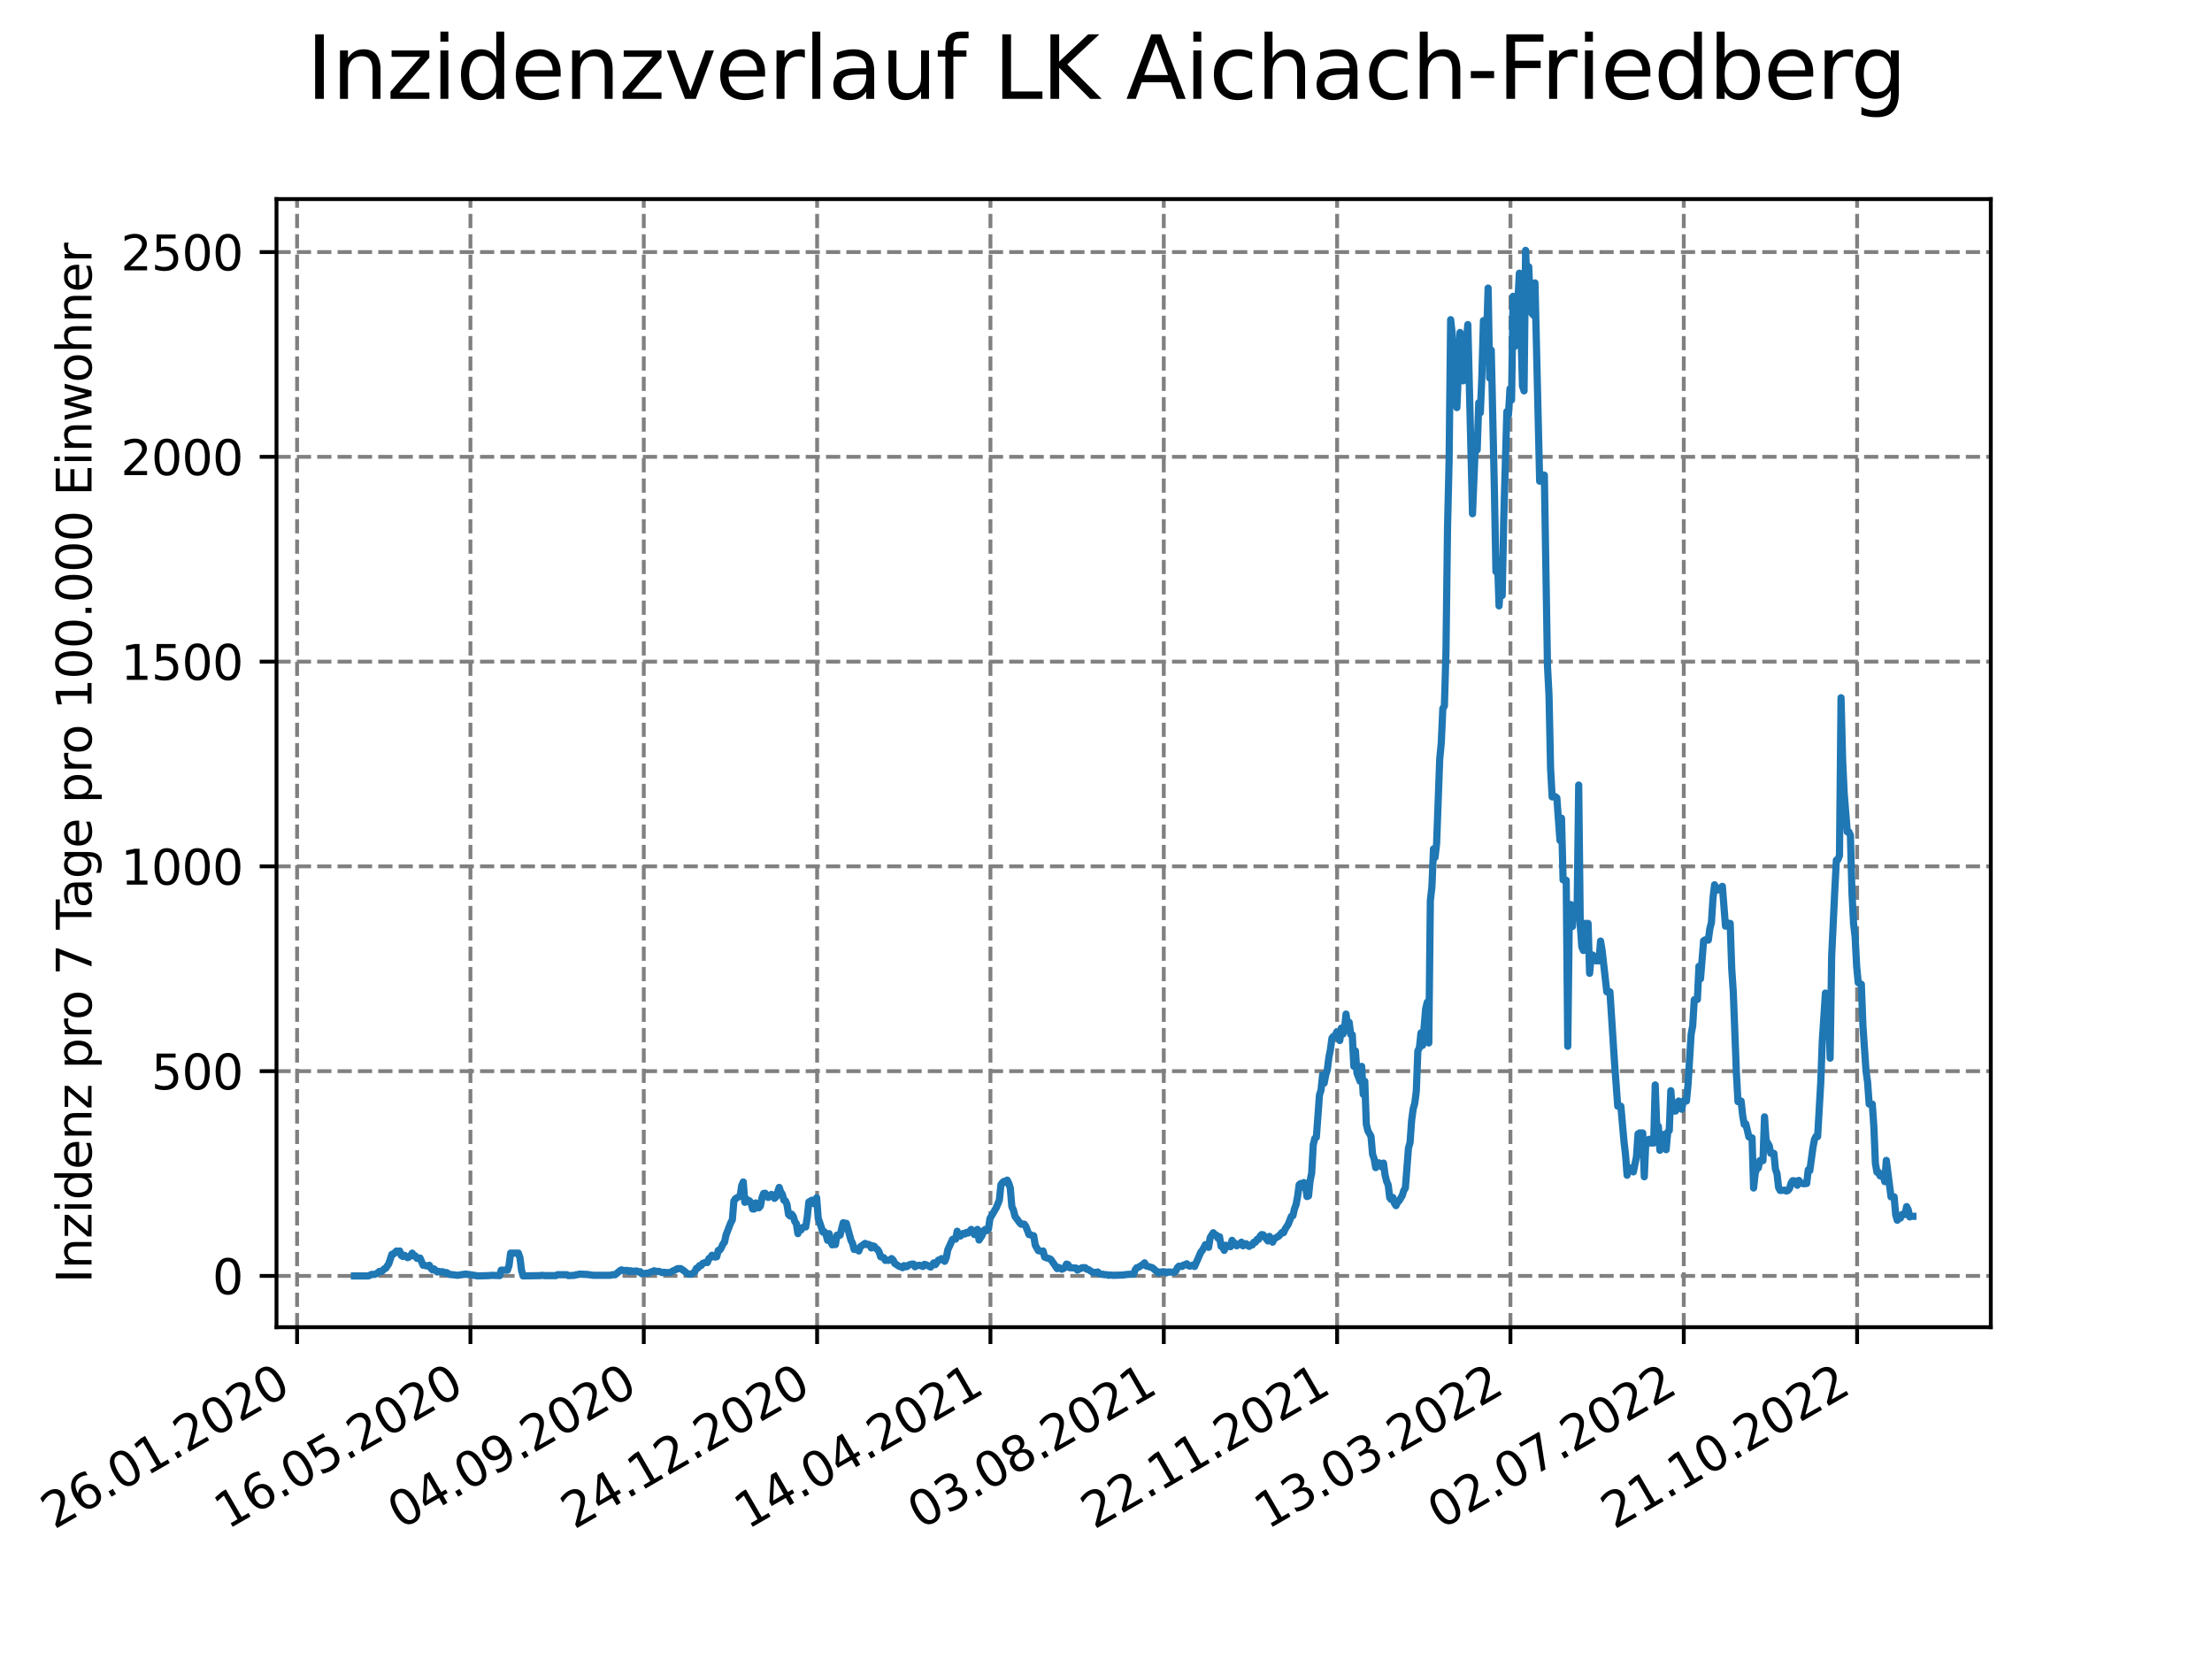 <?xml version="1.0" encoding="utf-8" standalone="no"?>
<!DOCTYPE svg PUBLIC "-//W3C//DTD SVG 1.1//EN"
  "http://www.w3.org/Graphics/SVG/1.1/DTD/svg11.dtd">
<svg xmlns:xlink="http://www.w3.org/1999/xlink" width="460.8pt" height="345.6pt" viewBox="0 0 460.8 345.6" xmlns="http://www.w3.org/2000/svg" version="1.1">
 <defs>
  <style type="text/css">*{stroke-linejoin: round; stroke-linecap: butt}</style>
 </defs>
 <g id="figure_1">
  <g id="patch_1">
   <path d="M 0 345.6 
L 460.8 345.6 
L 460.8 0 
L 0 0 
z
" style="fill: #ffffff"/>
  </g>
  <g id="axes_1">
   <g id="patch_2">
    <path d="M 57.6 276.48 
L 414.72 276.48 
L 414.72 41.472 
L 57.6 41.472 
z
" style="fill: #ffffff"/>
   </g>
   <g id="matplotlib.axis_1">
    <g id="xtick_1">
     <g id="line2d_1">
      <path d="M 61.891 276.48 
L 61.891 41.472 
" clip-path="url(#pce9f8c3fc2)" style="fill: none; stroke-dasharray: 2.96,1.28; stroke-dashoffset: 0; stroke: #808080; stroke-width: 0.8"/>
     </g>
     <g id="line2d_2">
      <defs>
       <path id="mcf06610dd0" d="M 0 0 
L 0 3.5 
" style="stroke: #000000; stroke-width: 0.8"/>
      </defs>
      <g>
       <use xlink:href="#mcf06610dd0" x="61.891" y="276.48" style="stroke: #000000; stroke-width: 0.8"/>
      </g>
     </g>
     <g id="text_1">
      <!-- 26.01.2020 -->
      <g transform="translate(11.266 318.689) rotate(-30) scale(0.1 -0.1)">
       <defs>
        <path id="DejaVuSans-32" d="M 1228 531 
L 3431 531 
L 3431 0 
L 469 0 
L 469 531 
Q 828 903 1448 1529 
Q 2069 2156 2228 2338 
Q 2531 2678 2651 2914 
Q 2772 3150 2772 3378 
Q 2772 3750 2511 3984 
Q 2250 4219 1831 4219 
Q 1534 4219 1204 4116 
Q 875 4013 500 3803 
L 500 4441 
Q 881 4594 1212 4672 
Q 1544 4750 1819 4750 
Q 2544 4750 2975 4387 
Q 3406 4025 3406 3419 
Q 3406 3131 3298 2873 
Q 3191 2616 2906 2266 
Q 2828 2175 2409 1742 
Q 1991 1309 1228 531 
z
" transform="scale(0.016)"/>
        <path id="DejaVuSans-36" d="M 2113 2584 
Q 1688 2584 1439 2293 
Q 1191 2003 1191 1497 
Q 1191 994 1439 701 
Q 1688 409 2113 409 
Q 2538 409 2786 701 
Q 3034 994 3034 1497 
Q 3034 2003 2786 2293 
Q 2538 2584 2113 2584 
z
M 3366 4563 
L 3366 3988 
Q 3128 4100 2886 4159 
Q 2644 4219 2406 4219 
Q 1781 4219 1451 3797 
Q 1122 3375 1075 2522 
Q 1259 2794 1537 2939 
Q 1816 3084 2150 3084 
Q 2853 3084 3261 2657 
Q 3669 2231 3669 1497 
Q 3669 778 3244 343 
Q 2819 -91 2113 -91 
Q 1303 -91 875 529 
Q 447 1150 447 2328 
Q 447 3434 972 4092 
Q 1497 4750 2381 4750 
Q 2619 4750 2861 4703 
Q 3103 4656 3366 4563 
z
" transform="scale(0.016)"/>
        <path id="DejaVuSans-2e" d="M 684 794 
L 1344 794 
L 1344 0 
L 684 0 
L 684 794 
z
" transform="scale(0.016)"/>
        <path id="DejaVuSans-30" d="M 2034 4250 
Q 1547 4250 1301 3770 
Q 1056 3291 1056 2328 
Q 1056 1369 1301 889 
Q 1547 409 2034 409 
Q 2525 409 2770 889 
Q 3016 1369 3016 2328 
Q 3016 3291 2770 3770 
Q 2525 4250 2034 4250 
z
M 2034 4750 
Q 2819 4750 3233 4129 
Q 3647 3509 3647 2328 
Q 3647 1150 3233 529 
Q 2819 -91 2034 -91 
Q 1250 -91 836 529 
Q 422 1150 422 2328 
Q 422 3509 836 4129 
Q 1250 4750 2034 4750 
z
" transform="scale(0.016)"/>
        <path id="DejaVuSans-31" d="M 794 531 
L 1825 531 
L 1825 4091 
L 703 3866 
L 703 4441 
L 1819 4666 
L 2450 4666 
L 2450 531 
L 3481 531 
L 3481 0 
L 794 0 
L 794 531 
z
" transform="scale(0.016)"/>
       </defs>
       <use xlink:href="#DejaVuSans-32"/>
       <use xlink:href="#DejaVuSans-36" x="63.623"/>
       <use xlink:href="#DejaVuSans-2e" x="127.246"/>
       <use xlink:href="#DejaVuSans-30" x="159.033"/>
       <use xlink:href="#DejaVuSans-31" x="222.656"/>
       <use xlink:href="#DejaVuSans-2e" x="286.279"/>
       <use xlink:href="#DejaVuSans-32" x="318.066"/>
       <use xlink:href="#DejaVuSans-30" x="381.689"/>
       <use xlink:href="#DejaVuSans-32" x="445.312"/>
       <use xlink:href="#DejaVuSans-30" x="508.936"/>
      </g>
     </g>
    </g>
    <g id="xtick_2">
     <g id="line2d_3">
      <path d="M 98 276.48 
L 98 41.472 
" clip-path="url(#pce9f8c3fc2)" style="fill: none; stroke-dasharray: 2.96,1.28; stroke-dashoffset: 0; stroke: #808080; stroke-width: 0.8"/>
     </g>
     <g id="line2d_4">
      <g>
       <use xlink:href="#mcf06610dd0" x="98" y="276.48" style="stroke: #000000; stroke-width: 0.8"/>
      </g>
     </g>
     <g id="text_2">
      <!-- 16.05.2020 -->
      <g transform="translate(47.375 318.689) rotate(-30) scale(0.1 -0.1)">
       <defs>
        <path id="DejaVuSans-35" d="M 691 4666 
L 3169 4666 
L 3169 4134 
L 1269 4134 
L 1269 2991 
Q 1406 3038 1543 3061 
Q 1681 3084 1819 3084 
Q 2600 3084 3056 2656 
Q 3513 2228 3513 1497 
Q 3513 744 3044 326 
Q 2575 -91 1722 -91 
Q 1428 -91 1123 -41 
Q 819 9 494 109 
L 494 744 
Q 775 591 1075 516 
Q 1375 441 1709 441 
Q 2250 441 2565 725 
Q 2881 1009 2881 1497 
Q 2881 1984 2565 2268 
Q 2250 2553 1709 2553 
Q 1456 2553 1204 2497 
Q 953 2441 691 2322 
L 691 4666 
z
" transform="scale(0.016)"/>
       </defs>
       <use xlink:href="#DejaVuSans-31"/>
       <use xlink:href="#DejaVuSans-36" x="63.623"/>
       <use xlink:href="#DejaVuSans-2e" x="127.246"/>
       <use xlink:href="#DejaVuSans-30" x="159.033"/>
       <use xlink:href="#DejaVuSans-35" x="222.656"/>
       <use xlink:href="#DejaVuSans-2e" x="286.279"/>
       <use xlink:href="#DejaVuSans-32" x="318.066"/>
       <use xlink:href="#DejaVuSans-30" x="381.689"/>
       <use xlink:href="#DejaVuSans-32" x="445.312"/>
       <use xlink:href="#DejaVuSans-30" x="508.936"/>
      </g>
     </g>
    </g>
    <g id="xtick_3">
     <g id="line2d_5">
      <path d="M 134.109 276.48 
L 134.109 41.472 
" clip-path="url(#pce9f8c3fc2)" style="fill: none; stroke-dasharray: 2.96,1.28; stroke-dashoffset: 0; stroke: #808080; stroke-width: 0.8"/>
     </g>
     <g id="line2d_6">
      <g>
       <use xlink:href="#mcf06610dd0" x="134.109" y="276.48" style="stroke: #000000; stroke-width: 0.8"/>
      </g>
     </g>
     <g id="text_3">
      <!-- 04.09.2020 -->
      <g transform="translate(83.484 318.689) rotate(-30) scale(0.1 -0.1)">
       <defs>
        <path id="DejaVuSans-34" d="M 2419 4116 
L 825 1625 
L 2419 1625 
L 2419 4116 
z
M 2253 4666 
L 3047 4666 
L 3047 1625 
L 3713 1625 
L 3713 1100 
L 3047 1100 
L 3047 0 
L 2419 0 
L 2419 1100 
L 313 1100 
L 313 1709 
L 2253 4666 
z
" transform="scale(0.016)"/>
        <path id="DejaVuSans-39" d="M 703 97 
L 703 672 
Q 941 559 1184 500 
Q 1428 441 1663 441 
Q 2288 441 2617 861 
Q 2947 1281 2994 2138 
Q 2813 1869 2534 1725 
Q 2256 1581 1919 1581 
Q 1219 1581 811 2004 
Q 403 2428 403 3163 
Q 403 3881 828 4315 
Q 1253 4750 1959 4750 
Q 2769 4750 3195 4129 
Q 3622 3509 3622 2328 
Q 3622 1225 3098 567 
Q 2575 -91 1691 -91 
Q 1453 -91 1209 -44 
Q 966 3 703 97 
z
M 1959 2075 
Q 2384 2075 2632 2365 
Q 2881 2656 2881 3163 
Q 2881 3666 2632 3958 
Q 2384 4250 1959 4250 
Q 1534 4250 1286 3958 
Q 1038 3666 1038 3163 
Q 1038 2656 1286 2365 
Q 1534 2075 1959 2075 
z
" transform="scale(0.016)"/>
       </defs>
       <use xlink:href="#DejaVuSans-30"/>
       <use xlink:href="#DejaVuSans-34" x="63.623"/>
       <use xlink:href="#DejaVuSans-2e" x="127.246"/>
       <use xlink:href="#DejaVuSans-30" x="159.033"/>
       <use xlink:href="#DejaVuSans-39" x="222.656"/>
       <use xlink:href="#DejaVuSans-2e" x="286.279"/>
       <use xlink:href="#DejaVuSans-32" x="318.066"/>
       <use xlink:href="#DejaVuSans-30" x="381.689"/>
       <use xlink:href="#DejaVuSans-32" x="445.312"/>
       <use xlink:href="#DejaVuSans-30" x="508.936"/>
      </g>
     </g>
    </g>
    <g id="xtick_4">
     <g id="line2d_7">
      <path d="M 170.218 276.48 
L 170.218 41.472 
" clip-path="url(#pce9f8c3fc2)" style="fill: none; stroke-dasharray: 2.96,1.28; stroke-dashoffset: 0; stroke: #808080; stroke-width: 0.8"/>
     </g>
     <g id="line2d_8">
      <g>
       <use xlink:href="#mcf06610dd0" x="170.218" y="276.48" style="stroke: #000000; stroke-width: 0.8"/>
      </g>
     </g>
     <g id="text_4">
      <!-- 24.12.2020 -->
      <g transform="translate(119.593 318.689) rotate(-30) scale(0.1 -0.1)">
       <use xlink:href="#DejaVuSans-32"/>
       <use xlink:href="#DejaVuSans-34" x="63.623"/>
       <use xlink:href="#DejaVuSans-2e" x="127.246"/>
       <use xlink:href="#DejaVuSans-31" x="159.033"/>
       <use xlink:href="#DejaVuSans-32" x="222.656"/>
       <use xlink:href="#DejaVuSans-2e" x="286.279"/>
       <use xlink:href="#DejaVuSans-32" x="318.066"/>
       <use xlink:href="#DejaVuSans-30" x="381.689"/>
       <use xlink:href="#DejaVuSans-32" x="445.312"/>
       <use xlink:href="#DejaVuSans-30" x="508.936"/>
      </g>
     </g>
    </g>
    <g id="xtick_5">
     <g id="line2d_9">
      <path d="M 206.327 276.48 
L 206.327 41.472 
" clip-path="url(#pce9f8c3fc2)" style="fill: none; stroke-dasharray: 2.96,1.28; stroke-dashoffset: 0; stroke: #808080; stroke-width: 0.8"/>
     </g>
     <g id="line2d_10">
      <g>
       <use xlink:href="#mcf06610dd0" x="206.327" y="276.48" style="stroke: #000000; stroke-width: 0.8"/>
      </g>
     </g>
     <g id="text_5">
      <!-- 14.04.2021 -->
      <g transform="translate(155.702 318.689) rotate(-30) scale(0.1 -0.1)">
       <use xlink:href="#DejaVuSans-31"/>
       <use xlink:href="#DejaVuSans-34" x="63.623"/>
       <use xlink:href="#DejaVuSans-2e" x="127.246"/>
       <use xlink:href="#DejaVuSans-30" x="159.033"/>
       <use xlink:href="#DejaVuSans-34" x="222.656"/>
       <use xlink:href="#DejaVuSans-2e" x="286.279"/>
       <use xlink:href="#DejaVuSans-32" x="318.066"/>
       <use xlink:href="#DejaVuSans-30" x="381.689"/>
       <use xlink:href="#DejaVuSans-32" x="445.312"/>
       <use xlink:href="#DejaVuSans-31" x="508.936"/>
      </g>
     </g>
    </g>
    <g id="xtick_6">
     <g id="line2d_11">
      <path d="M 242.436 276.48 
L 242.436 41.472 
" clip-path="url(#pce9f8c3fc2)" style="fill: none; stroke-dasharray: 2.96,1.28; stroke-dashoffset: 0; stroke: #808080; stroke-width: 0.8"/>
     </g>
     <g id="line2d_12">
      <g>
       <use xlink:href="#mcf06610dd0" x="242.436" y="276.48" style="stroke: #000000; stroke-width: 0.8"/>
      </g>
     </g>
     <g id="text_6">
      <!-- 03.08.2021 -->
      <g transform="translate(191.81 318.689) rotate(-30) scale(0.1 -0.1)">
       <defs>
        <path id="DejaVuSans-33" d="M 2597 2516 
Q 3050 2419 3304 2112 
Q 3559 1806 3559 1356 
Q 3559 666 3084 287 
Q 2609 -91 1734 -91 
Q 1441 -91 1130 -33 
Q 819 25 488 141 
L 488 750 
Q 750 597 1062 519 
Q 1375 441 1716 441 
Q 2309 441 2620 675 
Q 2931 909 2931 1356 
Q 2931 1769 2642 2001 
Q 2353 2234 1838 2234 
L 1294 2234 
L 1294 2753 
L 1863 2753 
Q 2328 2753 2575 2939 
Q 2822 3125 2822 3475 
Q 2822 3834 2567 4026 
Q 2313 4219 1838 4219 
Q 1578 4219 1281 4162 
Q 984 4106 628 3988 
L 628 4550 
Q 988 4650 1302 4700 
Q 1616 4750 1894 4750 
Q 2613 4750 3031 4423 
Q 3450 4097 3450 3541 
Q 3450 3153 3228 2886 
Q 3006 2619 2597 2516 
z
" transform="scale(0.016)"/>
        <path id="DejaVuSans-38" d="M 2034 2216 
Q 1584 2216 1326 1975 
Q 1069 1734 1069 1313 
Q 1069 891 1326 650 
Q 1584 409 2034 409 
Q 2484 409 2743 651 
Q 3003 894 3003 1313 
Q 3003 1734 2745 1975 
Q 2488 2216 2034 2216 
z
M 1403 2484 
Q 997 2584 770 2862 
Q 544 3141 544 3541 
Q 544 4100 942 4425 
Q 1341 4750 2034 4750 
Q 2731 4750 3128 4425 
Q 3525 4100 3525 3541 
Q 3525 3141 3298 2862 
Q 3072 2584 2669 2484 
Q 3125 2378 3379 2068 
Q 3634 1759 3634 1313 
Q 3634 634 3220 271 
Q 2806 -91 2034 -91 
Q 1263 -91 848 271 
Q 434 634 434 1313 
Q 434 1759 690 2068 
Q 947 2378 1403 2484 
z
M 1172 3481 
Q 1172 3119 1398 2916 
Q 1625 2713 2034 2713 
Q 2441 2713 2670 2916 
Q 2900 3119 2900 3481 
Q 2900 3844 2670 4047 
Q 2441 4250 2034 4250 
Q 1625 4250 1398 4047 
Q 1172 3844 1172 3481 
z
" transform="scale(0.016)"/>
       </defs>
       <use xlink:href="#DejaVuSans-30"/>
       <use xlink:href="#DejaVuSans-33" x="63.623"/>
       <use xlink:href="#DejaVuSans-2e" x="127.246"/>
       <use xlink:href="#DejaVuSans-30" x="159.033"/>
       <use xlink:href="#DejaVuSans-38" x="222.656"/>
       <use xlink:href="#DejaVuSans-2e" x="286.279"/>
       <use xlink:href="#DejaVuSans-32" x="318.066"/>
       <use xlink:href="#DejaVuSans-30" x="381.689"/>
       <use xlink:href="#DejaVuSans-32" x="445.312"/>
       <use xlink:href="#DejaVuSans-31" x="508.936"/>
      </g>
     </g>
    </g>
    <g id="xtick_7">
     <g id="line2d_13">
      <path d="M 278.545 276.48 
L 278.545 41.472 
" clip-path="url(#pce9f8c3fc2)" style="fill: none; stroke-dasharray: 2.96,1.28; stroke-dashoffset: 0; stroke: #808080; stroke-width: 0.8"/>
     </g>
     <g id="line2d_14">
      <g>
       <use xlink:href="#mcf06610dd0" x="278.545" y="276.48" style="stroke: #000000; stroke-width: 0.8"/>
      </g>
     </g>
     <g id="text_7">
      <!-- 22.11.2021 -->
      <g transform="translate(227.919 318.689) rotate(-30) scale(0.1 -0.1)">
       <use xlink:href="#DejaVuSans-32"/>
       <use xlink:href="#DejaVuSans-32" x="63.623"/>
       <use xlink:href="#DejaVuSans-2e" x="127.246"/>
       <use xlink:href="#DejaVuSans-31" x="159.033"/>
       <use xlink:href="#DejaVuSans-31" x="222.656"/>
       <use xlink:href="#DejaVuSans-2e" x="286.279"/>
       <use xlink:href="#DejaVuSans-32" x="318.066"/>
       <use xlink:href="#DejaVuSans-30" x="381.689"/>
       <use xlink:href="#DejaVuSans-32" x="445.312"/>
       <use xlink:href="#DejaVuSans-31" x="508.936"/>
      </g>
     </g>
    </g>
    <g id="xtick_8">
     <g id="line2d_15">
      <path d="M 314.653 276.48 
L 314.653 41.472 
" clip-path="url(#pce9f8c3fc2)" style="fill: none; stroke-dasharray: 2.96,1.28; stroke-dashoffset: 0; stroke: #808080; stroke-width: 0.8"/>
     </g>
     <g id="line2d_16">
      <g>
       <use xlink:href="#mcf06610dd0" x="314.653" y="276.48" style="stroke: #000000; stroke-width: 0.8"/>
      </g>
     </g>
     <g id="text_8">
      <!-- 13.03.2022 -->
      <g transform="translate(264.028 318.689) rotate(-30) scale(0.1 -0.1)">
       <use xlink:href="#DejaVuSans-31"/>
       <use xlink:href="#DejaVuSans-33" x="63.623"/>
       <use xlink:href="#DejaVuSans-2e" x="127.246"/>
       <use xlink:href="#DejaVuSans-30" x="159.033"/>
       <use xlink:href="#DejaVuSans-33" x="222.656"/>
       <use xlink:href="#DejaVuSans-2e" x="286.279"/>
       <use xlink:href="#DejaVuSans-32" x="318.066"/>
       <use xlink:href="#DejaVuSans-30" x="381.689"/>
       <use xlink:href="#DejaVuSans-32" x="445.312"/>
       <use xlink:href="#DejaVuSans-32" x="508.936"/>
      </g>
     </g>
    </g>
    <g id="xtick_9">
     <g id="line2d_17">
      <path d="M 350.762 276.48 
L 350.762 41.472 
" clip-path="url(#pce9f8c3fc2)" style="fill: none; stroke-dasharray: 2.96,1.28; stroke-dashoffset: 0; stroke: #808080; stroke-width: 0.8"/>
     </g>
     <g id="line2d_18">
      <g>
       <use xlink:href="#mcf06610dd0" x="350.762" y="276.48" style="stroke: #000000; stroke-width: 0.8"/>
      </g>
     </g>
     <g id="text_9">
      <!-- 02.07.2022 -->
      <g transform="translate(300.137 318.689) rotate(-30) scale(0.1 -0.1)">
       <defs>
        <path id="DejaVuSans-37" d="M 525 4666 
L 3525 4666 
L 3525 4397 
L 1831 0 
L 1172 0 
L 2766 4134 
L 525 4134 
L 525 4666 
z
" transform="scale(0.016)"/>
       </defs>
       <use xlink:href="#DejaVuSans-30"/>
       <use xlink:href="#DejaVuSans-32" x="63.623"/>
       <use xlink:href="#DejaVuSans-2e" x="127.246"/>
       <use xlink:href="#DejaVuSans-30" x="159.033"/>
       <use xlink:href="#DejaVuSans-37" x="222.656"/>
       <use xlink:href="#DejaVuSans-2e" x="286.279"/>
       <use xlink:href="#DejaVuSans-32" x="318.066"/>
       <use xlink:href="#DejaVuSans-30" x="381.689"/>
       <use xlink:href="#DejaVuSans-32" x="445.312"/>
       <use xlink:href="#DejaVuSans-32" x="508.936"/>
      </g>
     </g>
    </g>
    <g id="xtick_10">
     <g id="line2d_19">
      <path d="M 386.871 276.48 
L 386.871 41.472 
" clip-path="url(#pce9f8c3fc2)" style="fill: none; stroke-dasharray: 2.96,1.28; stroke-dashoffset: 0; stroke: #808080; stroke-width: 0.8"/>
     </g>
     <g id="line2d_20">
      <g>
       <use xlink:href="#mcf06610dd0" x="386.871" y="276.48" style="stroke: #000000; stroke-width: 0.8"/>
      </g>
     </g>
     <g id="text_10">
      <!-- 21.10.2022 -->
      <g transform="translate(336.246 318.689) rotate(-30) scale(0.1 -0.1)">
       <use xlink:href="#DejaVuSans-32"/>
       <use xlink:href="#DejaVuSans-31" x="63.623"/>
       <use xlink:href="#DejaVuSans-2e" x="127.246"/>
       <use xlink:href="#DejaVuSans-31" x="159.033"/>
       <use xlink:href="#DejaVuSans-30" x="222.656"/>
       <use xlink:href="#DejaVuSans-2e" x="286.279"/>
       <use xlink:href="#DejaVuSans-32" x="318.066"/>
       <use xlink:href="#DejaVuSans-30" x="381.689"/>
       <use xlink:href="#DejaVuSans-32" x="445.312"/>
       <use xlink:href="#DejaVuSans-32" x="508.936"/>
      </g>
     </g>
    </g>
   </g>
   <g id="matplotlib.axis_2">
    <g id="ytick_1">
     <g id="line2d_21">
      <path d="M 57.6 265.798 
L 414.72 265.798 
" clip-path="url(#pce9f8c3fc2)" style="fill: none; stroke-dasharray: 2.96,1.28; stroke-dashoffset: 0; stroke: #808080; stroke-width: 0.8"/>
     </g>
     <g id="line2d_22">
      <defs>
       <path id="m4e6fd9b5ba" d="M 0 0 
L -3.5 0 
" style="stroke: #000000; stroke-width: 0.8"/>
      </defs>
      <g>
       <use xlink:href="#m4e6fd9b5ba" x="57.6" y="265.798" style="stroke: #000000; stroke-width: 0.8"/>
      </g>
     </g>
     <g id="text_11">
      <!-- 0 -->
      <g transform="translate(44.237 269.597) scale(0.1 -0.1)">
       <use xlink:href="#DejaVuSans-30"/>
      </g>
     </g>
    </g>
    <g id="ytick_2">
     <g id="line2d_23">
      <path d="M 57.6 223.14 
L 414.72 223.14 
" clip-path="url(#pce9f8c3fc2)" style="fill: none; stroke-dasharray: 2.96,1.28; stroke-dashoffset: 0; stroke: #808080; stroke-width: 0.8"/>
     </g>
     <g id="line2d_24">
      <g>
       <use xlink:href="#m4e6fd9b5ba" x="57.6" y="223.14" style="stroke: #000000; stroke-width: 0.8"/>
      </g>
     </g>
     <g id="text_12">
      <!-- 500 -->
      <g transform="translate(31.512 226.94) scale(0.1 -0.1)">
       <use xlink:href="#DejaVuSans-35"/>
       <use xlink:href="#DejaVuSans-30" x="63.623"/>
       <use xlink:href="#DejaVuSans-30" x="127.246"/>
      </g>
     </g>
    </g>
    <g id="ytick_3">
     <g id="line2d_25">
      <path d="M 57.6 180.483 
L 414.72 180.483 
" clip-path="url(#pce9f8c3fc2)" style="fill: none; stroke-dasharray: 2.96,1.28; stroke-dashoffset: 0; stroke: #808080; stroke-width: 0.8"/>
     </g>
     <g id="line2d_26">
      <g>
       <use xlink:href="#m4e6fd9b5ba" x="57.6" y="180.483" style="stroke: #000000; stroke-width: 0.8"/>
      </g>
     </g>
     <g id="text_13">
      <!-- 1000 -->
      <g transform="translate(25.15 184.282) scale(0.1 -0.1)">
       <use xlink:href="#DejaVuSans-31"/>
       <use xlink:href="#DejaVuSans-30" x="63.623"/>
       <use xlink:href="#DejaVuSans-30" x="127.246"/>
       <use xlink:href="#DejaVuSans-30" x="190.869"/>
      </g>
     </g>
    </g>
    <g id="ytick_4">
     <g id="line2d_27">
      <path d="M 57.6 137.825 
L 414.72 137.825 
" clip-path="url(#pce9f8c3fc2)" style="fill: none; stroke-dasharray: 2.96,1.28; stroke-dashoffset: 0; stroke: #808080; stroke-width: 0.8"/>
     </g>
     <g id="line2d_28">
      <g>
       <use xlink:href="#m4e6fd9b5ba" x="57.6" y="137.825" style="stroke: #000000; stroke-width: 0.8"/>
      </g>
     </g>
     <g id="text_14">
      <!-- 1500 -->
      <g transform="translate(25.15 141.625) scale(0.1 -0.1)">
       <use xlink:href="#DejaVuSans-31"/>
       <use xlink:href="#DejaVuSans-35" x="63.623"/>
       <use xlink:href="#DejaVuSans-30" x="127.246"/>
       <use xlink:href="#DejaVuSans-30" x="190.869"/>
      </g>
     </g>
    </g>
    <g id="ytick_5">
     <g id="line2d_29">
      <path d="M 57.6 95.168 
L 414.72 95.168 
" clip-path="url(#pce9f8c3fc2)" style="fill: none; stroke-dasharray: 2.96,1.28; stroke-dashoffset: 0; stroke: #808080; stroke-width: 0.8"/>
     </g>
     <g id="line2d_30">
      <g>
       <use xlink:href="#m4e6fd9b5ba" x="57.6" y="95.168" style="stroke: #000000; stroke-width: 0.8"/>
      </g>
     </g>
     <g id="text_15">
      <!-- 2000 -->
      <g transform="translate(25.15 98.967) scale(0.1 -0.1)">
       <use xlink:href="#DejaVuSans-32"/>
       <use xlink:href="#DejaVuSans-30" x="63.623"/>
       <use xlink:href="#DejaVuSans-30" x="127.246"/>
       <use xlink:href="#DejaVuSans-30" x="190.869"/>
      </g>
     </g>
    </g>
    <g id="ytick_6">
     <g id="line2d_31">
      <path d="M 57.6 52.511 
L 414.72 52.511 
" clip-path="url(#pce9f8c3fc2)" style="fill: none; stroke-dasharray: 2.96,1.28; stroke-dashoffset: 0; stroke: #808080; stroke-width: 0.8"/>
     </g>
     <g id="line2d_32">
      <g>
       <use xlink:href="#m4e6fd9b5ba" x="57.6" y="52.511" style="stroke: #000000; stroke-width: 0.8"/>
      </g>
     </g>
     <g id="text_16">
      <!-- 2500 -->
      <g transform="translate(25.15 56.31) scale(0.1 -0.1)">
       <use xlink:href="#DejaVuSans-32"/>
       <use xlink:href="#DejaVuSans-35" x="63.623"/>
       <use xlink:href="#DejaVuSans-30" x="127.246"/>
       <use xlink:href="#DejaVuSans-30" x="190.869"/>
      </g>
     </g>
    </g>
    <g id="text_17">
     <!-- Inzidenz pro 7 Tage pro 100.000 Einwohner -->
     <g transform="translate(19.07 267.301) rotate(-90) scale(0.1 -0.1)">
      <defs>
       <path id="DejaVuSans-49" d="M 628 4666 
L 1259 4666 
L 1259 0 
L 628 0 
L 628 4666 
z
" transform="scale(0.016)"/>
       <path id="DejaVuSans-6e" d="M 3513 2113 
L 3513 0 
L 2938 0 
L 2938 2094 
Q 2938 2591 2744 2837 
Q 2550 3084 2163 3084 
Q 1697 3084 1428 2787 
Q 1159 2491 1159 1978 
L 1159 0 
L 581 0 
L 581 3500 
L 1159 3500 
L 1159 2956 
Q 1366 3272 1645 3428 
Q 1925 3584 2291 3584 
Q 2894 3584 3203 3211 
Q 3513 2838 3513 2113 
z
" transform="scale(0.016)"/>
       <path id="DejaVuSans-7a" d="M 353 3500 
L 3084 3500 
L 3084 2975 
L 922 459 
L 3084 459 
L 3084 0 
L 275 0 
L 275 525 
L 2438 3041 
L 353 3041 
L 353 3500 
z
" transform="scale(0.016)"/>
       <path id="DejaVuSans-69" d="M 603 3500 
L 1178 3500 
L 1178 0 
L 603 0 
L 603 3500 
z
M 603 4863 
L 1178 4863 
L 1178 4134 
L 603 4134 
L 603 4863 
z
" transform="scale(0.016)"/>
       <path id="DejaVuSans-64" d="M 2906 2969 
L 2906 4863 
L 3481 4863 
L 3481 0 
L 2906 0 
L 2906 525 
Q 2725 213 2448 61 
Q 2172 -91 1784 -91 
Q 1150 -91 751 415 
Q 353 922 353 1747 
Q 353 2572 751 3078 
Q 1150 3584 1784 3584 
Q 2172 3584 2448 3432 
Q 2725 3281 2906 2969 
z
M 947 1747 
Q 947 1113 1208 752 
Q 1469 391 1925 391 
Q 2381 391 2643 752 
Q 2906 1113 2906 1747 
Q 2906 2381 2643 2742 
Q 2381 3103 1925 3103 
Q 1469 3103 1208 2742 
Q 947 2381 947 1747 
z
" transform="scale(0.016)"/>
       <path id="DejaVuSans-65" d="M 3597 1894 
L 3597 1613 
L 953 1613 
Q 991 1019 1311 708 
Q 1631 397 2203 397 
Q 2534 397 2845 478 
Q 3156 559 3463 722 
L 3463 178 
Q 3153 47 2828 -22 
Q 2503 -91 2169 -91 
Q 1331 -91 842 396 
Q 353 884 353 1716 
Q 353 2575 817 3079 
Q 1281 3584 2069 3584 
Q 2775 3584 3186 3129 
Q 3597 2675 3597 1894 
z
M 3022 2063 
Q 3016 2534 2758 2815 
Q 2500 3097 2075 3097 
Q 1594 3097 1305 2825 
Q 1016 2553 972 2059 
L 3022 2063 
z
" transform="scale(0.016)"/>
       <path id="DejaVuSans-20" transform="scale(0.016)"/>
       <path id="DejaVuSans-70" d="M 1159 525 
L 1159 -1331 
L 581 -1331 
L 581 3500 
L 1159 3500 
L 1159 2969 
Q 1341 3281 1617 3432 
Q 1894 3584 2278 3584 
Q 2916 3584 3314 3078 
Q 3713 2572 3713 1747 
Q 3713 922 3314 415 
Q 2916 -91 2278 -91 
Q 1894 -91 1617 61 
Q 1341 213 1159 525 
z
M 3116 1747 
Q 3116 2381 2855 2742 
Q 2594 3103 2138 3103 
Q 1681 3103 1420 2742 
Q 1159 2381 1159 1747 
Q 1159 1113 1420 752 
Q 1681 391 2138 391 
Q 2594 391 2855 752 
Q 3116 1113 3116 1747 
z
" transform="scale(0.016)"/>
       <path id="DejaVuSans-72" d="M 2631 2963 
Q 2534 3019 2420 3045 
Q 2306 3072 2169 3072 
Q 1681 3072 1420 2755 
Q 1159 2438 1159 1844 
L 1159 0 
L 581 0 
L 581 3500 
L 1159 3500 
L 1159 2956 
Q 1341 3275 1631 3429 
Q 1922 3584 2338 3584 
Q 2397 3584 2469 3576 
Q 2541 3569 2628 3553 
L 2631 2963 
z
" transform="scale(0.016)"/>
       <path id="DejaVuSans-6f" d="M 1959 3097 
Q 1497 3097 1228 2736 
Q 959 2375 959 1747 
Q 959 1119 1226 758 
Q 1494 397 1959 397 
Q 2419 397 2687 759 
Q 2956 1122 2956 1747 
Q 2956 2369 2687 2733 
Q 2419 3097 1959 3097 
z
M 1959 3584 
Q 2709 3584 3137 3096 
Q 3566 2609 3566 1747 
Q 3566 888 3137 398 
Q 2709 -91 1959 -91 
Q 1206 -91 779 398 
Q 353 888 353 1747 
Q 353 2609 779 3096 
Q 1206 3584 1959 3584 
z
" transform="scale(0.016)"/>
       <path id="DejaVuSans-54" d="M -19 4666 
L 3928 4666 
L 3928 4134 
L 2272 4134 
L 2272 0 
L 1638 0 
L 1638 4134 
L -19 4134 
L -19 4666 
z
" transform="scale(0.016)"/>
       <path id="DejaVuSans-61" d="M 2194 1759 
Q 1497 1759 1228 1600 
Q 959 1441 959 1056 
Q 959 750 1161 570 
Q 1363 391 1709 391 
Q 2188 391 2477 730 
Q 2766 1069 2766 1631 
L 2766 1759 
L 2194 1759 
z
M 3341 1997 
L 3341 0 
L 2766 0 
L 2766 531 
Q 2569 213 2275 61 
Q 1981 -91 1556 -91 
Q 1019 -91 701 211 
Q 384 513 384 1019 
Q 384 1609 779 1909 
Q 1175 2209 1959 2209 
L 2766 2209 
L 2766 2266 
Q 2766 2663 2505 2880 
Q 2244 3097 1772 3097 
Q 1472 3097 1187 3025 
Q 903 2953 641 2809 
L 641 3341 
Q 956 3463 1253 3523 
Q 1550 3584 1831 3584 
Q 2591 3584 2966 3190 
Q 3341 2797 3341 1997 
z
" transform="scale(0.016)"/>
       <path id="DejaVuSans-67" d="M 2906 1791 
Q 2906 2416 2648 2759 
Q 2391 3103 1925 3103 
Q 1463 3103 1205 2759 
Q 947 2416 947 1791 
Q 947 1169 1205 825 
Q 1463 481 1925 481 
Q 2391 481 2648 825 
Q 2906 1169 2906 1791 
z
M 3481 434 
Q 3481 -459 3084 -895 
Q 2688 -1331 1869 -1331 
Q 1566 -1331 1297 -1286 
Q 1028 -1241 775 -1147 
L 775 -588 
Q 1028 -725 1275 -790 
Q 1522 -856 1778 -856 
Q 2344 -856 2625 -561 
Q 2906 -266 2906 331 
L 2906 616 
Q 2728 306 2450 153 
Q 2172 0 1784 0 
Q 1141 0 747 490 
Q 353 981 353 1791 
Q 353 2603 747 3093 
Q 1141 3584 1784 3584 
Q 2172 3584 2450 3431 
Q 2728 3278 2906 2969 
L 2906 3500 
L 3481 3500 
L 3481 434 
z
" transform="scale(0.016)"/>
       <path id="DejaVuSans-45" d="M 628 4666 
L 3578 4666 
L 3578 4134 
L 1259 4134 
L 1259 2753 
L 3481 2753 
L 3481 2222 
L 1259 2222 
L 1259 531 
L 3634 531 
L 3634 0 
L 628 0 
L 628 4666 
z
" transform="scale(0.016)"/>
       <path id="DejaVuSans-77" d="M 269 3500 
L 844 3500 
L 1563 769 
L 2278 3500 
L 2956 3500 
L 3675 769 
L 4391 3500 
L 4966 3500 
L 4050 0 
L 3372 0 
L 2619 2869 
L 1863 0 
L 1184 0 
L 269 3500 
z
" transform="scale(0.016)"/>
       <path id="DejaVuSans-68" d="M 3513 2113 
L 3513 0 
L 2938 0 
L 2938 2094 
Q 2938 2591 2744 2837 
Q 2550 3084 2163 3084 
Q 1697 3084 1428 2787 
Q 1159 2491 1159 1978 
L 1159 0 
L 581 0 
L 581 4863 
L 1159 4863 
L 1159 2956 
Q 1366 3272 1645 3428 
Q 1925 3584 2291 3584 
Q 2894 3584 3203 3211 
Q 3513 2838 3513 2113 
z
" transform="scale(0.016)"/>
      </defs>
      <use xlink:href="#DejaVuSans-49"/>
      <use xlink:href="#DejaVuSans-6e" x="29.492"/>
      <use xlink:href="#DejaVuSans-7a" x="92.871"/>
      <use xlink:href="#DejaVuSans-69" x="145.361"/>
      <use xlink:href="#DejaVuSans-64" x="173.145"/>
      <use xlink:href="#DejaVuSans-65" x="236.621"/>
      <use xlink:href="#DejaVuSans-6e" x="298.145"/>
      <use xlink:href="#DejaVuSans-7a" x="361.523"/>
      <use xlink:href="#DejaVuSans-20" x="414.014"/>
      <use xlink:href="#DejaVuSans-70" x="445.801"/>
      <use xlink:href="#DejaVuSans-72" x="509.277"/>
      <use xlink:href="#DejaVuSans-6f" x="548.141"/>
      <use xlink:href="#DejaVuSans-20" x="609.322"/>
      <use xlink:href="#DejaVuSans-37" x="641.109"/>
      <use xlink:href="#DejaVuSans-20" x="704.732"/>
      <use xlink:href="#DejaVuSans-54" x="736.52"/>
      <use xlink:href="#DejaVuSans-61" x="781.104"/>
      <use xlink:href="#DejaVuSans-67" x="842.383"/>
      <use xlink:href="#DejaVuSans-65" x="905.859"/>
      <use xlink:href="#DejaVuSans-20" x="967.383"/>
      <use xlink:href="#DejaVuSans-70" x="999.17"/>
      <use xlink:href="#DejaVuSans-72" x="1062.646"/>
      <use xlink:href="#DejaVuSans-6f" x="1101.51"/>
      <use xlink:href="#DejaVuSans-20" x="1162.691"/>
      <use xlink:href="#DejaVuSans-31" x="1194.479"/>
      <use xlink:href="#DejaVuSans-30" x="1258.102"/>
      <use xlink:href="#DejaVuSans-30" x="1321.725"/>
      <use xlink:href="#DejaVuSans-2e" x="1385.348"/>
      <use xlink:href="#DejaVuSans-30" x="1417.135"/>
      <use xlink:href="#DejaVuSans-30" x="1480.758"/>
      <use xlink:href="#DejaVuSans-30" x="1544.381"/>
      <use xlink:href="#DejaVuSans-20" x="1608.004"/>
      <use xlink:href="#DejaVuSans-45" x="1639.791"/>
      <use xlink:href="#DejaVuSans-69" x="1702.975"/>
      <use xlink:href="#DejaVuSans-6e" x="1730.758"/>
      <use xlink:href="#DejaVuSans-77" x="1794.137"/>
      <use xlink:href="#DejaVuSans-6f" x="1875.924"/>
      <use xlink:href="#DejaVuSans-68" x="1937.105"/>
      <use xlink:href="#DejaVuSans-6e" x="2000.484"/>
      <use xlink:href="#DejaVuSans-65" x="2063.863"/>
      <use xlink:href="#DejaVuSans-72" x="2125.387"/>
     </g>
    </g>
   </g>
   <g id="line2d_33">
    <path d="M 73.833 265.798 
L 76.76 265.798 
L 77.411 265.481 
L 78.062 265.481 
L 78.712 265.164 
L 79.038 264.847 
L 79.363 264.911 
L 79.688 264.721 
L 80.014 264.341 
L 80.339 264.214 
L 80.989 263.263 
L 81.64 261.299 
L 81.965 261.236 
L 82.616 260.602 
L 82.941 260.919 
L 83.267 260.602 
L 83.592 261.553 
L 83.917 261.743 
L 84.242 261.489 
L 84.893 261.996 
L 85.218 261.87 
L 85.544 261.553 
L 85.869 261.046 
L 86.194 261.616 
L 86.52 261.616 
L 86.845 262.123 
L 87.17 262.186 
L 87.496 262.06 
L 88.146 263.58 
L 88.471 263.58 
L 88.797 263.707 
L 89.122 263.707 
L 89.447 263.58 
L 89.773 264.214 
L 90.098 264.531 
L 90.423 264.341 
L 91.074 264.974 
L 91.399 264.847 
L 91.725 264.974 
L 92.05 264.911 
L 92.375 264.974 
L 92.7 265.228 
L 93.026 265.101 
L 93.676 265.481 
L 94.327 265.544 
L 95.303 265.671 
L 96.929 265.418 
L 97.58 265.481 
L 99.532 265.798 
L 101.809 265.734 
L 102.46 265.671 
L 104.086 265.734 
L 104.411 264.594 
L 105.713 264.594 
L 106.038 263.644 
L 106.363 261.046 
L 107.99 261.046 
L 108.315 261.996 
L 108.64 264.594 
L 108.966 265.798 
L 112.544 265.734 
L 112.869 265.671 
L 113.52 265.734 
L 115.797 265.734 
L 116.122 265.544 
L 118.074 265.544 
L 118.4 265.734 
L 119.701 265.671 
L 120.026 265.544 
L 120.351 265.544 
L 120.677 265.418 
L 122.303 265.481 
L 123.604 265.671 
L 127.183 265.671 
L 127.508 265.544 
L 128.159 265.544 
L 129.135 264.721 
L 129.46 264.531 
L 129.785 264.657 
L 130.761 264.657 
L 131.086 264.911 
L 131.412 264.721 
L 131.737 264.847 
L 132.388 264.784 
L 132.713 264.784 
L 133.038 264.974 
L 133.364 264.911 
L 133.689 265.354 
L 134.665 265.228 
L 134.99 265.228 
L 136.291 264.721 
L 136.617 264.847 
L 137.267 264.847 
L 137.918 265.101 
L 138.243 265.038 
L 138.894 265.101 
L 139.544 265.101 
L 141.171 264.277 
L 141.822 264.277 
L 142.472 264.721 
L 143.123 265.291 
L 143.448 265.418 
L 144.099 265.418 
L 144.749 264.911 
L 145.075 264.214 
L 145.4 264.151 
L 145.725 263.644 
L 146.05 263.644 
L 146.376 263.2 
L 147.026 262.947 
L 147.352 263.01 
L 147.677 262.186 
L 148.002 261.996 
L 148.328 261.489 
L 148.978 261.87 
L 149.304 261.806 
L 149.629 260.476 
L 149.954 260.412 
L 150.279 259.906 
L 150.605 259.145 
L 150.93 258.765 
L 151.255 257.244 
L 152.231 254.71 
L 152.557 254.14 
L 152.882 250.212 
L 153.207 249.705 
L 153.858 249.325 
L 154.183 249.198 
L 154.508 246.98 
L 154.834 246.22 
L 155.159 250.465 
L 155.484 249.768 
L 155.81 250.338 
L 156.135 250.148 
L 156.46 250.592 
L 156.786 251.859 
L 157.111 251.859 
L 157.436 250.592 
L 157.761 251.352 
L 158.087 251.606 
L 158.412 251.225 
L 158.737 249.515 
L 159.063 248.628 
L 159.388 248.564 
L 160.039 249.451 
L 160.689 248.818 
L 161.015 248.945 
L 161.34 249.641 
L 161.665 249.325 
L 162.316 247.361 
L 162.641 248.311 
L 162.966 248.754 
L 163.292 250.022 
L 163.617 250.148 
L 163.942 250.909 
L 164.268 252.999 
L 164.593 253.316 
L 164.918 252.936 
L 165.243 253.38 
L 165.569 254.457 
L 165.894 254.9 
L 166.219 256.991 
L 166.545 255.787 
L 166.87 256.231 
L 167.195 255.724 
L 167.521 255.597 
L 167.846 255.597 
L 168.171 253.506 
L 168.497 250.402 
L 169.147 250.022 
L 169.472 250.719 
L 169.798 250.782 
L 170.123 249.515 
L 170.448 253.76 
L 171.424 256.674 
L 171.75 256.611 
L 172.075 257.181 
L 172.4 258.385 
L 172.725 256.991 
L 173.051 258.638 
L 173.376 259.335 
L 173.701 258.702 
L 174.027 259.272 
L 174.352 257.308 
L 174.677 257.435 
L 175.003 257.308 
L 175.653 254.71 
L 175.979 254.837 
L 176.304 254.837 
L 177.28 258.385 
L 177.605 259.018 
L 177.93 260.286 
L 178.256 260.286 
L 178.581 260.159 
L 178.906 260.602 
L 179.232 259.715 
L 180.208 259.018 
L 180.533 259.272 
L 180.858 259.209 
L 181.183 259.335 
L 181.509 259.969 
L 181.834 259.525 
L 182.159 259.652 
L 182.485 260.096 
L 182.81 260.286 
L 183.135 260.793 
L 183.461 261.806 
L 184.111 261.996 
L 184.436 262.567 
L 184.762 262.503 
L 185.087 262.567 
L 185.412 262.44 
L 185.738 262.186 
L 186.063 262.503 
L 186.388 263.2 
L 187.364 263.834 
L 187.69 263.897 
L 188.015 264.087 
L 188.34 263.644 
L 188.665 263.897 
L 188.991 263.834 
L 189.316 263.517 
L 189.967 263.327 
L 190.292 263.327 
L 190.617 263.897 
L 190.943 263.644 
L 191.593 263.58 
L 192.244 263.834 
L 192.569 263.39 
L 192.894 263.454 
L 193.87 263.96 
L 194.521 263.073 
L 194.846 263.454 
L 195.497 262.503 
L 195.822 262.44 
L 196.147 262.186 
L 196.798 262.757 
L 197.123 261.996 
L 197.449 260.349 
L 198.425 258.195 
L 198.75 258.068 
L 199.075 258.131 
L 199.401 256.484 
L 199.726 257.308 
L 200.051 257.498 
L 200.702 256.928 
L 201.027 257.054 
L 201.352 256.738 
L 201.678 256.864 
L 202.328 256.104 
L 202.654 256.421 
L 202.979 257.181 
L 203.304 256.421 
L 203.629 256.104 
L 203.955 258.322 
L 204.605 257.308 
L 204.931 256.357 
L 205.256 256.104 
L 205.581 256.357 
L 205.907 256.041 
L 206.232 253.823 
L 207.533 251.606 
L 208.184 250.022 
L 208.509 246.79 
L 208.834 246.347 
L 209.16 246.093 
L 209.485 246.347 
L 209.81 245.84 
L 210.136 246.474 
L 210.461 247.487 
L 210.786 251.352 
L 211.112 252.049 
L 211.437 253.38 
L 212.413 254.71 
L 212.738 255.027 
L 213.063 254.964 
L 213.389 255.027 
L 213.714 255.534 
L 214.365 257.181 
L 215.34 257.435 
L 215.666 259.399 
L 216.316 260.539 
L 216.967 260.666 
L 217.292 260.602 
L 217.618 261.87 
L 218.268 262.123 
L 218.594 262.186 
L 218.919 262.376 
L 220.22 264.277 
L 220.545 264.024 
L 221.196 264.404 
L 221.521 264.277 
L 221.847 264.024 
L 222.172 263.327 
L 222.497 263.454 
L 222.822 264.087 
L 224.124 264.151 
L 224.449 264.594 
L 224.774 264.341 
L 225.1 264.277 
L 225.425 264.087 
L 226.076 264.087 
L 226.401 264.404 
L 226.726 264.467 
L 227.702 265.101 
L 228.027 265.038 
L 228.353 265.101 
L 228.678 264.974 
L 229.003 265.354 
L 230.305 265.544 
L 230.63 265.544 
L 230.955 265.671 
L 231.28 265.608 
L 231.931 265.671 
L 233.883 265.608 
L 234.859 265.481 
L 236.16 265.418 
L 236.485 264.531 
L 236.811 264.087 
L 237.136 264.024 
L 238.112 263.39 
L 238.437 263.073 
L 238.762 263.707 
L 239.413 263.897 
L 240.064 264.087 
L 241.365 265.228 
L 241.69 264.974 
L 242.015 265.038 
L 242.341 264.911 
L 242.666 264.974 
L 242.991 265.164 
L 243.317 264.974 
L 244.618 265.038 
L 244.943 264.784 
L 245.269 264.087 
L 245.594 263.77 
L 246.244 263.834 
L 246.57 263.517 
L 246.895 263.517 
L 247.22 263.263 
L 247.546 263.644 
L 247.871 263.77 
L 248.522 263.517 
L 248.847 263.834 
L 249.823 261.616 
L 250.148 260.856 
L 250.473 260.476 
L 251.124 259.272 
L 251.449 259.272 
L 251.775 259.842 
L 252.1 257.815 
L 252.751 256.801 
L 253.076 257.181 
L 253.401 257.308 
L 253.726 257.941 
L 254.052 257.625 
L 254.377 259.652 
L 254.702 259.715 
L 255.028 260.476 
L 255.353 259.399 
L 255.678 259.715 
L 256.004 259.525 
L 256.329 259.715 
L 256.654 258.385 
L 256.98 258.892 
L 257.305 259.018 
L 257.63 259.525 
L 257.955 259.209 
L 258.281 259.272 
L 258.606 258.765 
L 258.931 259.525 
L 259.582 259.082 
L 259.907 259.462 
L 260.233 259.652 
L 260.558 259.335 
L 260.883 259.335 
L 261.208 258.765 
L 261.534 258.765 
L 261.859 258.195 
L 262.184 258.195 
L 262.51 257.498 
L 262.835 257.181 
L 263.16 257.244 
L 264.136 258.512 
L 264.462 257.561 
L 264.787 258.322 
L 265.112 258.765 
L 265.437 258.068 
L 266.413 257.498 
L 267.064 256.738 
L 267.389 256.801 
L 267.715 256.041 
L 268.365 255.027 
L 269.016 253.38 
L 269.341 253.253 
L 269.666 251.796 
L 269.992 250.972 
L 270.317 249.198 
L 270.642 246.79 
L 270.968 246.537 
L 271.293 247.297 
L 271.618 246.347 
L 271.944 246.727 
L 272.269 249.261 
L 272.594 249.135 
L 272.919 245.967 
L 273.245 244.383 
L 273.57 238.49 
L 273.895 237.16 
L 274.221 236.907 
L 274.871 228.1 
L 275.197 227.086 
L 275.522 223.918 
L 275.847 225.629 
L 276.173 223.918 
L 276.498 222.904 
L 276.823 220.307 
L 277.148 218.659 
L 277.474 216.252 
L 277.799 215.872 
L 278.124 215.935 
L 278.45 214.985 
L 279.1 216.759 
L 279.426 214.161 
L 279.751 215.428 
L 280.076 214.414 
L 280.402 211.246 
L 280.727 213.717 
L 281.052 212.957 
L 281.377 215.491 
L 281.703 215.555 
L 282.028 222.144 
L 282.353 218.913 
L 282.679 223.538 
L 283.329 225.249 
L 283.655 222.144 
L 283.98 227.973 
L 284.305 225.249 
L 284.63 234.182 
L 284.956 235.576 
L 285.606 236.716 
L 285.932 240.455 
L 286.257 241.405 
L 286.582 243.242 
L 287.233 242.229 
L 287.558 242.862 
L 287.884 243.116 
L 288.209 242.292 
L 288.534 244.763 
L 288.859 246.093 
L 289.185 246.854 
L 289.51 249.515 
L 289.835 249.895 
L 290.161 249.451 
L 290.486 250.655 
L 290.811 251.162 
L 291.137 250.465 
L 291.462 250.148 
L 292.112 249.071 
L 292.438 247.994 
L 292.763 247.487 
L 293.414 239.124 
L 293.739 238.047 
L 294.064 233.422 
L 294.39 231.014 
L 294.715 229.874 
L 295.04 227.339 
L 295.366 218.913 
L 295.691 218.279 
L 296.016 215.175 
L 296.341 217.772 
L 296.992 210.169 
L 297.317 208.775 
L 297.643 217.265 
L 297.968 187.614 
L 298.293 184.763 
L 298.619 176.843 
L 298.944 178.617 
L 299.269 175.766 
L 299.92 158.152 
L 300.245 154.731 
L 300.57 147.572 
L 300.896 147.065 
L 301.221 135.787 
L 301.546 110 
L 301.872 96.061 
L 302.197 66.6 
L 302.522 69.514 
L 303.173 81.616 
L 303.498 84.91 
L 304.149 69.261 
L 304.799 79.335 
L 305.125 77.054 
L 305.45 71.225 
L 305.775 67.614 
L 306.751 107.022 
L 307.402 91.119 
L 307.727 93.717 
L 308.052 83.897 
L 308.378 85.987 
L 308.703 78.321 
L 309.028 66.79 
L 309.354 67.423 
L 309.679 70.211 
L 310.004 60.011 
L 310.33 78.765 
L 310.655 72.936 
L 311.305 101.89 
L 311.631 119.06 
L 311.956 116.589 
L 312.281 126.22 
L 312.607 121.151 
L 312.932 124.066 
L 313.257 108.099 
L 313.908 85.734 
L 314.233 86.494 
L 314.559 80.982 
L 314.884 83.326 
L 315.209 61.721 
L 315.534 72.175 
L 315.86 62.798 
L 316.185 63.052 
L 316.51 56.906 
L 317.161 80.412 
L 317.486 81.426 
L 317.812 52.154 
L 318.137 60.074 
L 318.462 55.576 
L 318.788 62.862 
L 319.113 65.269 
L 319.438 65.649 
L 319.763 58.934 
L 320.739 100.243 
L 321.065 98.912 
L 321.715 98.976 
L 322.366 138.638 
L 322.691 144.91 
L 323.016 160.116 
L 323.342 166.009 
L 323.992 165.945 
L 324.318 166.199 
L 324.968 175.069 
L 325.294 170.444 
L 325.619 183.306 
L 326.27 183.369 
L 326.595 217.962 
L 326.92 190.338 
L 327.245 188.438 
L 327.571 192.999 
L 327.896 189.325 
L 328.547 189.325 
L 328.872 163.538 
L 329.197 192.683 
L 329.523 197.244 
L 329.848 198.005 
L 330.173 192.366 
L 330.824 192.366 
L 331.149 202.756 
L 331.474 199.145 
L 331.8 198.955 
L 332.45 200.159 
L 333.101 200.159 
L 333.426 196.041 
L 333.752 198.005 
L 334.727 206.621 
L 335.378 206.621 
L 336.354 221.637 
L 337.005 230.444 
L 337.655 230.444 
L 338.306 237.794 
L 338.631 240.581 
L 338.956 244.826 
L 339.282 243.306 
L 339.932 243.306 
L 340.258 244.129 
L 340.908 240.961 
L 341.234 236.21 
L 341.559 236.019 
L 342.209 236.019 
L 342.535 245.143 
L 342.86 237.73 
L 343.185 237.603 
L 343.511 237.35 
L 343.836 238.11 
L 344.487 238.11 
L 344.812 226.009 
L 345.137 234.879 
L 345.463 234.626 
L 345.788 239.631 
L 346.113 236.336 
L 346.764 236.336 
L 347.089 239.504 
L 347.414 235.829 
L 347.74 235.513 
L 348.065 227.213 
L 348.39 231.458 
L 349.041 231.458 
L 349.366 230.634 
L 349.691 229.367 
L 350.017 229.747 
L 350.342 231.078 
L 350.667 229.367 
L 351.318 229.367 
L 351.643 226.009 
L 352.294 215.428 
L 352.619 213.717 
L 352.945 208.269 
L 353.595 208.205 
L 353.92 201.299 
L 354.246 203.897 
L 354.896 195.977 
L 355.222 195.787 
L 355.872 195.85 
L 356.198 193.443 
L 356.523 192.176 
L 356.848 187.107 
L 357.174 184.319 
L 357.499 185.46 
L 358.149 185.333 
L 358.475 184.889 
L 358.8 184.636 
L 359.451 192.936 
L 359.776 192.302 
L 360.427 192.366 
L 360.752 201.806 
L 361.077 206.685 
L 361.728 223.665 
L 362.053 229.494 
L 362.378 229.367 
L 362.704 229.367 
L 363.029 232.345 
L 363.354 234.245 
L 363.68 234.119 
L 364.33 236.843 
L 364.981 237.033 
L 365.306 247.487 
L 365.631 244.509 
L 365.957 243.369 
L 366.282 243.306 
L 366.607 241.785 
L 367.258 241.785 
L 367.583 232.662 
L 367.909 237.54 
L 368.559 238.681 
L 368.885 240.264 
L 369.535 240.264 
L 369.86 243.559 
L 370.186 244.509 
L 370.511 247.361 
L 370.836 247.994 
L 371.812 247.931 
L 372.138 248.121 
L 372.463 247.994 
L 372.788 247.614 
L 373.113 246.474 
L 373.439 245.967 
L 374.089 246.03 
L 374.415 246.917 
L 374.74 245.903 
L 375.065 246.474 
L 375.391 246.474 
L 375.716 246.6 
L 376.367 246.537 
L 376.692 243.686 
L 377.017 243.876 
L 377.668 239.061 
L 377.993 237.35 
L 378.318 236.716 
L 378.644 236.78 
L 379.294 225.565 
L 379.62 216.759 
L 380.27 206.875 
L 380.595 207.508 
L 380.921 207.445 
L 381.246 220.433 
L 381.571 199.145 
L 382.222 185.396 
L 382.547 179.187 
L 382.873 179.061 
L 383.198 178.237 
L 383.523 145.354 
L 383.849 158.216 
L 384.174 165.185 
L 384.824 173.295 
L 385.15 173.295 
L 385.475 173.992 
L 385.8 185.967 
L 386.126 192.366 
L 386.451 195.153 
L 386.776 201.299 
L 387.102 204.721 
L 387.752 205.037 
L 388.078 213.654 
L 388.728 223.094 
L 389.053 225.439 
L 389.379 230 
L 390.029 230 
L 390.355 234.626 
L 390.68 242.355 
L 391.005 244.193 
L 391.331 244.193 
L 391.656 244.953 
L 392.306 244.953 
L 392.632 246.157 
L 392.957 241.722 
L 393.933 249.325 
L 394.584 249.325 
L 394.909 253.063 
L 395.234 254.203 
L 395.56 253.696 
L 395.885 253.76 
L 396.21 252.999 
L 396.861 252.999 
L 397.186 251.352 
L 397.511 251.986 
L 397.837 253.506 
L 398.162 253.38 
L 398.487 253.38 
L 398.487 253.38 
" clip-path="url(#pce9f8c3fc2)" style="fill: none; stroke: #1f77b4; stroke-width: 1.5; stroke-linecap: square"/>
   </g>
   <g id="patch_3">
    <path d="M 57.6 276.48 
L 57.6 41.472 
" style="fill: none; stroke: #000000; stroke-width: 0.8; stroke-linejoin: miter; stroke-linecap: square"/>
   </g>
   <g id="patch_4">
    <path d="M 414.72 276.48 
L 414.72 41.472 
" style="fill: none; stroke: #000000; stroke-width: 0.8; stroke-linejoin: miter; stroke-linecap: square"/>
   </g>
   <g id="patch_5">
    <path d="M 57.6 276.48 
L 414.72 276.48 
" style="fill: none; stroke: #000000; stroke-width: 0.8; stroke-linejoin: miter; stroke-linecap: square"/>
   </g>
   <g id="patch_6">
    <path d="M 57.6 41.472 
L 414.72 41.472 
" style="fill: none; stroke: #000000; stroke-width: 0.8; stroke-linejoin: miter; stroke-linecap: square"/>
   </g>
  </g>
  <g id="text_18">
   <!-- Inzidenzverlauf LK Aichach-Friedberg -->
   <g transform="translate(63.842 20.589) scale(0.18 -0.18)">
    <defs>
     <path id="DejaVuSans-76" d="M 191 3500 
L 800 3500 
L 1894 563 
L 2988 3500 
L 3597 3500 
L 2284 0 
L 1503 0 
L 191 3500 
z
" transform="scale(0.016)"/>
     <path id="DejaVuSans-6c" d="M 603 4863 
L 1178 4863 
L 1178 0 
L 603 0 
L 603 4863 
z
" transform="scale(0.016)"/>
     <path id="DejaVuSans-75" d="M 544 1381 
L 544 3500 
L 1119 3500 
L 1119 1403 
Q 1119 906 1312 657 
Q 1506 409 1894 409 
Q 2359 409 2629 706 
Q 2900 1003 2900 1516 
L 2900 3500 
L 3475 3500 
L 3475 0 
L 2900 0 
L 2900 538 
Q 2691 219 2414 64 
Q 2138 -91 1772 -91 
Q 1169 -91 856 284 
Q 544 659 544 1381 
z
M 1991 3584 
L 1991 3584 
z
" transform="scale(0.016)"/>
     <path id="DejaVuSans-66" d="M 2375 4863 
L 2375 4384 
L 1825 4384 
Q 1516 4384 1395 4259 
Q 1275 4134 1275 3809 
L 1275 3500 
L 2222 3500 
L 2222 3053 
L 1275 3053 
L 1275 0 
L 697 0 
L 697 3053 
L 147 3053 
L 147 3500 
L 697 3500 
L 697 3744 
Q 697 4328 969 4595 
Q 1241 4863 1831 4863 
L 2375 4863 
z
" transform="scale(0.016)"/>
     <path id="DejaVuSans-4c" d="M 628 4666 
L 1259 4666 
L 1259 531 
L 3531 531 
L 3531 0 
L 628 0 
L 628 4666 
z
" transform="scale(0.016)"/>
     <path id="DejaVuSans-4b" d="M 628 4666 
L 1259 4666 
L 1259 2694 
L 3353 4666 
L 4166 4666 
L 1850 2491 
L 4331 0 
L 3500 0 
L 1259 2247 
L 1259 0 
L 628 0 
L 628 4666 
z
" transform="scale(0.016)"/>
     <path id="DejaVuSans-41" d="M 2188 4044 
L 1331 1722 
L 3047 1722 
L 2188 4044 
z
M 1831 4666 
L 2547 4666 
L 4325 0 
L 3669 0 
L 3244 1197 
L 1141 1197 
L 716 0 
L 50 0 
L 1831 4666 
z
" transform="scale(0.016)"/>
     <path id="DejaVuSans-63" d="M 3122 3366 
L 3122 2828 
Q 2878 2963 2633 3030 
Q 2388 3097 2138 3097 
Q 1578 3097 1268 2742 
Q 959 2388 959 1747 
Q 959 1106 1268 751 
Q 1578 397 2138 397 
Q 2388 397 2633 464 
Q 2878 531 3122 666 
L 3122 134 
Q 2881 22 2623 -34 
Q 2366 -91 2075 -91 
Q 1284 -91 818 406 
Q 353 903 353 1747 
Q 353 2603 823 3093 
Q 1294 3584 2113 3584 
Q 2378 3584 2631 3529 
Q 2884 3475 3122 3366 
z
" transform="scale(0.016)"/>
     <path id="DejaVuSans-2d" d="M 313 2009 
L 1997 2009 
L 1997 1497 
L 313 1497 
L 313 2009 
z
" transform="scale(0.016)"/>
     <path id="DejaVuSans-46" d="M 628 4666 
L 3309 4666 
L 3309 4134 
L 1259 4134 
L 1259 2759 
L 3109 2759 
L 3109 2228 
L 1259 2228 
L 1259 0 
L 628 0 
L 628 4666 
z
" transform="scale(0.016)"/>
     <path id="DejaVuSans-62" d="M 3116 1747 
Q 3116 2381 2855 2742 
Q 2594 3103 2138 3103 
Q 1681 3103 1420 2742 
Q 1159 2381 1159 1747 
Q 1159 1113 1420 752 
Q 1681 391 2138 391 
Q 2594 391 2855 752 
Q 3116 1113 3116 1747 
z
M 1159 2969 
Q 1341 3281 1617 3432 
Q 1894 3584 2278 3584 
Q 2916 3584 3314 3078 
Q 3713 2572 3713 1747 
Q 3713 922 3314 415 
Q 2916 -91 2278 -91 
Q 1894 -91 1617 61 
Q 1341 213 1159 525 
L 1159 0 
L 581 0 
L 581 4863 
L 1159 4863 
L 1159 2969 
z
" transform="scale(0.016)"/>
    </defs>
    <use xlink:href="#DejaVuSans-49"/>
    <use xlink:href="#DejaVuSans-6e" x="29.492"/>
    <use xlink:href="#DejaVuSans-7a" x="92.871"/>
    <use xlink:href="#DejaVuSans-69" x="145.361"/>
    <use xlink:href="#DejaVuSans-64" x="173.145"/>
    <use xlink:href="#DejaVuSans-65" x="236.621"/>
    <use xlink:href="#DejaVuSans-6e" x="298.145"/>
    <use xlink:href="#DejaVuSans-7a" x="361.523"/>
    <use xlink:href="#DejaVuSans-76" x="414.014"/>
    <use xlink:href="#DejaVuSans-65" x="473.193"/>
    <use xlink:href="#DejaVuSans-72" x="534.717"/>
    <use xlink:href="#DejaVuSans-6c" x="575.83"/>
    <use xlink:href="#DejaVuSans-61" x="603.613"/>
    <use xlink:href="#DejaVuSans-75" x="664.893"/>
    <use xlink:href="#DejaVuSans-66" x="728.271"/>
    <use xlink:href="#DejaVuSans-20" x="763.477"/>
    <use xlink:href="#DejaVuSans-4c" x="795.264"/>
    <use xlink:href="#DejaVuSans-4b" x="850.977"/>
    <use xlink:href="#DejaVuSans-20" x="916.553"/>
    <use xlink:href="#DejaVuSans-41" x="948.34"/>
    <use xlink:href="#DejaVuSans-69" x="1016.748"/>
    <use xlink:href="#DejaVuSans-63" x="1044.531"/>
    <use xlink:href="#DejaVuSans-68" x="1099.512"/>
    <use xlink:href="#DejaVuSans-61" x="1162.891"/>
    <use xlink:href="#DejaVuSans-63" x="1224.17"/>
    <use xlink:href="#DejaVuSans-68" x="1279.15"/>
    <use xlink:href="#DejaVuSans-2d" x="1342.529"/>
    <use xlink:href="#DejaVuSans-46" x="1378.613"/>
    <use xlink:href="#DejaVuSans-72" x="1428.883"/>
    <use xlink:href="#DejaVuSans-69" x="1469.996"/>
    <use xlink:href="#DejaVuSans-65" x="1497.779"/>
    <use xlink:href="#DejaVuSans-64" x="1559.303"/>
    <use xlink:href="#DejaVuSans-62" x="1622.779"/>
    <use xlink:href="#DejaVuSans-65" x="1686.256"/>
    <use xlink:href="#DejaVuSans-72" x="1747.779"/>
    <use xlink:href="#DejaVuSans-67" x="1787.143"/>
   </g>
  </g>
 </g>
 <defs>
  <clipPath id="pce9f8c3fc2">
   <rect x="57.6" y="41.472" width="357.12" height="235.008"/>
  </clipPath>
 </defs>
</svg>
